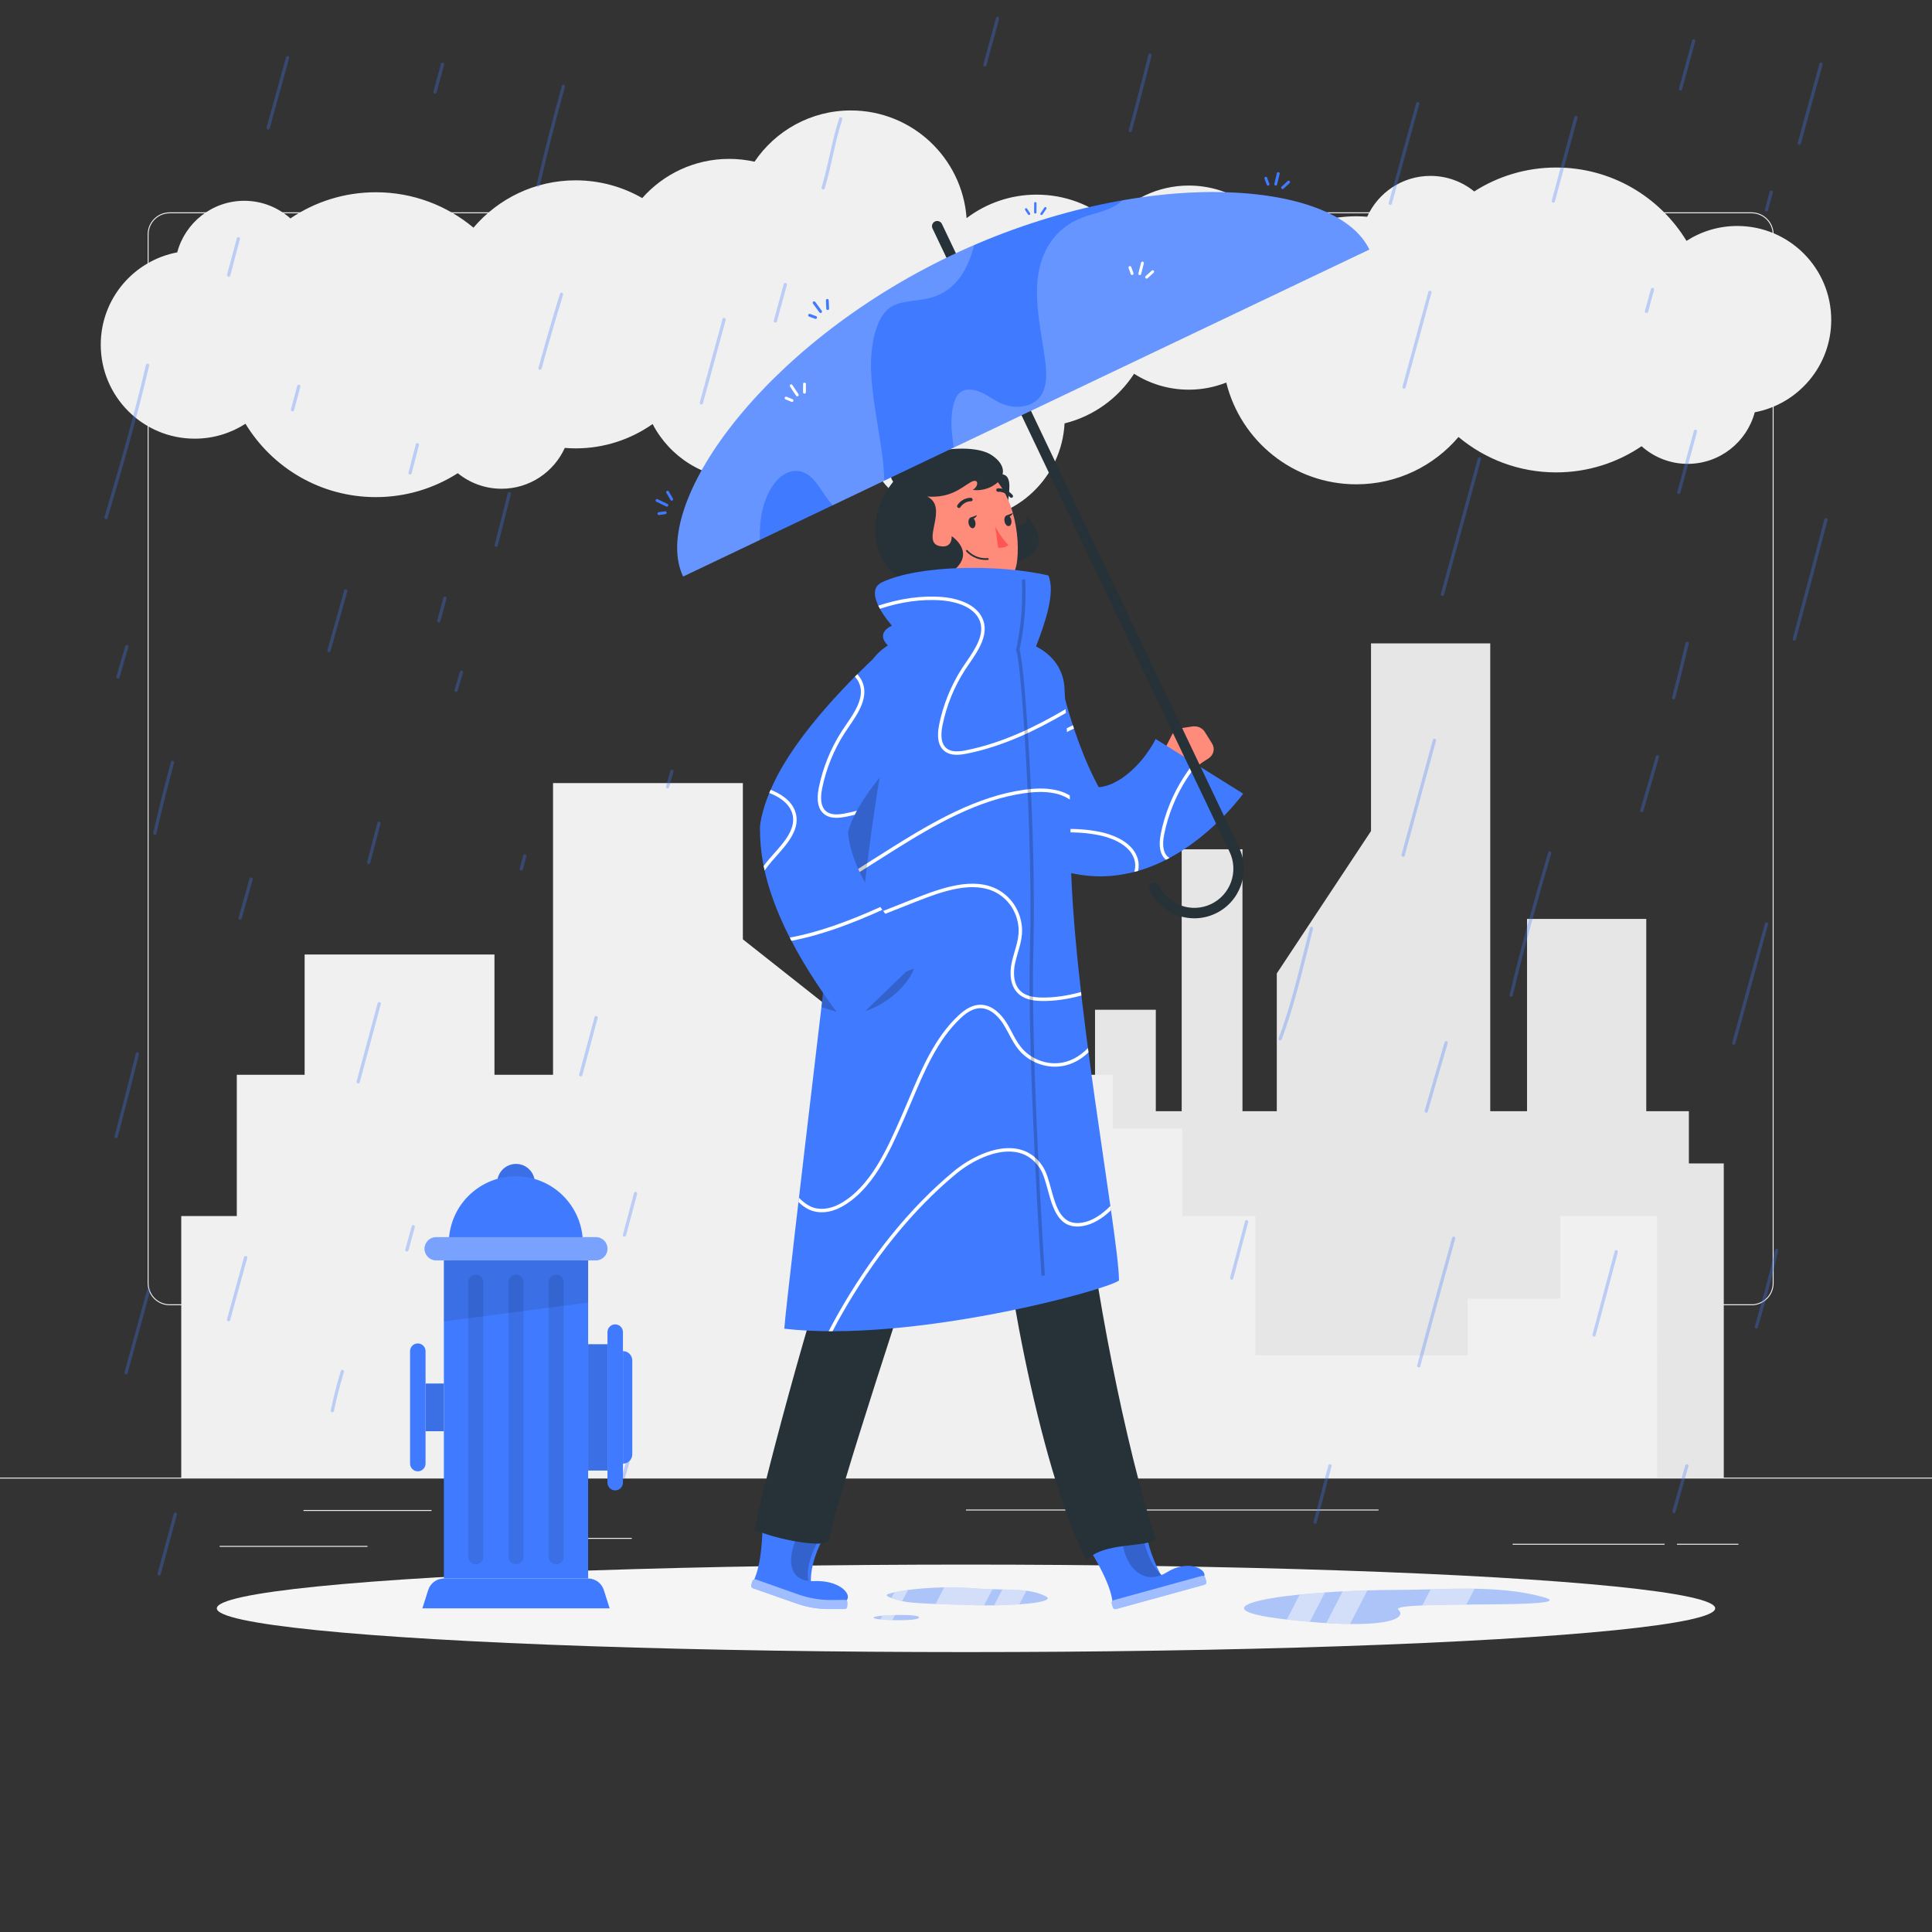 <?xml version="1.0" encoding="utf-8"?>
<!-- Generator: Adobe Illustrator 27.5.0, SVG Export Plug-In . SVG Version: 6.00 Build 0)  -->
<svg version="1.1" xmlns="http://www.w3.org/2000/svg" xmlns:xlink="http://www.w3.org/1999/xlink" x="0px" y="0px"
	viewBox="0 0 500 500" style="enable-background:new 0 0 500 500;" xml:space="preserve">
<rect x="0" y="0" width="500" height="500" fill="#333333" stroke="none"/>
<g id="Background_Complete">
	<g>
		<rect y="382.398" style="fill:#EBEBEB;" width="500" height="0.25"/>
		<rect x="78.545" y="390.788" style="fill:#EBEBEB;" width="33.122" height="0.25"/>
		<rect x="133.333" y="398" style="fill:#EBEBEB;" width="30.167" height="0.25"/>
		<rect x="56.854" y="400.074" style="fill:#EBEBEB;" width="38.251" height="0.25"/>
		<rect x="434" y="399.528" style="fill:#EBEBEB;" width="15.901" height="0.25"/>
		<rect x="391.471" y="399.528" style="fill:#EBEBEB;" width="39.321" height="0.25"/>
		<rect x="250" y="390.663" style="fill:#EBEBEB;" width="30.333" height="0.25"/>
		<rect x="284.667" y="390.663" style="fill:#EBEBEB;" width="72.095" height="0.25"/>
		<path style="fill:#EBEBEB;" d="M237.014,337.8H43.915c-3.147,0-5.708-2.561-5.708-5.708V60.66c0-3.147,2.561-5.708,5.708-5.708
			h193.099c3.146,0,5.707,2.561,5.707,5.708v271.432C242.721,335.239,240.16,337.8,237.014,337.8z M43.915,55.203
			c-3.01,0-5.458,2.448-5.458,5.458v271.432c0,3.01,2.448,5.458,5.458,5.458h193.099c3.009,0,5.457-2.448,5.457-5.458V60.66
			c0-3.009-2.448-5.458-5.457-5.458H43.915z"/>
		<path style="fill:#EBEBEB;" d="M453.31,337.8H260.212c-3.147,0-5.707-2.561-5.707-5.708V60.66c0-3.147,2.561-5.708,5.707-5.708
			H453.31c3.148,0,5.708,2.561,5.708,5.708v271.432C459.019,335.239,456.458,337.8,453.31,337.8z M260.212,55.203
			c-3.009,0-5.457,2.448-5.457,5.458v271.432c0,3.01,2.448,5.458,5.457,5.458H453.31c3.01,0,5.458-2.448,5.458-5.458V60.66
			c0-3.009-2.448-5.458-5.458-5.458H260.212z"/>
	</g>
	<path style="fill:#FFFFFF;" d="M239.245,216.871c2.007-3.329,7.245-6.02,11.74-6.02c1.083,0,2.023,0.158,2.801,0.441
		c3.049-2.439,7.418-4.119,11.322-4.119c4.722,0,7.214,2.458,6.252,5.743c4.315,0.212,6.209,2.951,4.228,6.3
		c-2.063,3.487-7.545,6.315-12.244,6.315h-27.075c-3.331,0-4.846-2.004-3.384-4.476
		C234.017,219.143,236.595,217.513,239.245,216.871z"/>
	<g>
		<g>
			<g>
				
					<rect x="354.817" y="166.507" transform="matrix(-1 -1.224647e-16 1.224647e-16 -1 740.492 548.905)" style="fill:#E6E6E6;" width="30.858" height="215.891"/>
				<polygon style="fill:#E6E6E6;" points="330.432,382.398 358.279,382.398 358.279,209.846 330.432,251.923 				"/>
				
					<rect x="395.196" y="237.818" transform="matrix(-1 -1.224647e-16 1.224647e-16 -1 821.249 620.216)" style="fill:#E6E6E6;" width="30.858" height="144.581"/>
				
					<rect x="305.821" y="219.794" transform="matrix(-1 -1.224647e-16 1.224647e-16 -1 627.371 602.192)" style="fill:#E6E6E6;" width="15.73" height="162.604"/>
				
					<rect x="283.392" y="261.327" transform="matrix(-1 -1.224647e-16 1.224647e-16 -1 582.514 643.725)" style="fill:#E6E6E6;" width="15.73" height="121.072"/>
				
					<rect x="271.501" y="301.096" transform="matrix(-1 -1.224647e-16 1.224647e-16 -1 558.731 683.494)" style="fill:#E6E6E6;" width="15.73" height="81.302"/>
				
					<rect x="206.214" y="301.096" transform="matrix(-1 -1.224647e-16 1.224647e-16 -1 428.158 683.494)" style="fill:#E6E6E6;" width="15.73" height="81.302"/>
				
					<rect x="221.267" y="326.76" transform="matrix(-1 -1.224647e-16 1.224647e-16 -1 458.263 709.158)" style="fill:#E6E6E6;" width="15.73" height="55.638"/>
				
					<rect x="430.381" y="301.096" transform="matrix(-1 -1.224647e-16 1.224647e-16 -1 876.492 683.494)" style="fill:#E6E6E6;" width="15.73" height="81.302"/>
				
					<rect x="294.682" y="287.578" transform="matrix(-1 -1.224647e-16 1.224647e-16 -1 731.761 669.976)" style="fill:#E6E6E6;" width="142.398" height="94.82"/>
				
					<rect x="206.214" y="344.392" transform="matrix(-1 -1.224647e-16 1.224647e-16 -1 554.826 726.79)" style="fill:#E6E6E6;" width="142.398" height="38.006"/>
			</g>
			<g>
				<rect x="143.125" y="202.663" style="fill:#F0F0F0;" width="49.128" height="179.735"/>
				<polygon style="fill:#F0F0F0;" points="231.076,382.398 186.741,382.398 186.741,238.744 231.076,273.775 				"/>
				<rect x="78.839" y="247.026" style="fill:#F0F0F0;" width="49.128" height="135.372"/>
				<rect x="245.215" y="247.026" style="fill:#F0F0F0;" width="25.044" height="135.372"/>
				<rect x="280.923" y="292.066" style="fill:#F0F0F0;" width="25.044" height="90.332"/>
				<rect x="299.855" y="314.712" style="fill:#F0F0F0;" width="25.044" height="67.686"/>
				<rect x="403.796" y="314.712" style="fill:#F0F0F0;" width="25.044" height="67.686"/>
				<rect x="379.832" y="336.078" style="fill:#F0F0F0;" width="25.044" height="46.32"/>
				<rect x="46.906" y="314.712" style="fill:#F0F0F0;" width="25.044" height="67.686"/>
				<rect x="61.285" y="278.153" style="fill:#F0F0F0;" width="226.708" height="104.245"/>
				<rect x="202.132" y="350.757" style="fill:#F0F0F0;" width="226.708" height="31.641"/>
			</g>
		</g>
		<path style="fill:#F0F0F0;" d="M473.923,82.803c0-13.433-10.889-24.322-24.322-24.322c-4.84,0-9.346,1.42-13.135,3.857
			c-6.92-11.382-19.438-18.984-33.732-18.984c-7.809,0-15.082,2.278-21.208,6.193c-3.093-2.514-7.034-4.026-11.331-4.026
			c-7.286,0-13.545,4.341-16.37,10.572c-0.926-0.074-1.859-0.123-2.803-0.123c-7.416,0-14.282,2.335-19.92,6.299
			c-4.401-8.463-13.243-14.248-23.442-14.248c-8.07,0-15.29,3.623-20.135,9.327c-5.213-4.355-11.922-6.978-19.246-6.978
			c-6.81,0-13.088,2.269-18.127,6.088c-1.111-15.579-14.093-27.876-29.956-27.876c-10.377,0-19.526,5.262-24.923,13.263
			c-2.114-0.472-4.309-0.728-6.564-0.728c-8.957,0-16.993,3.925-22.497,10.143c-5.079-2.915-10.96-4.59-17.235-4.59
			c-10.597,0-20.078,4.758-26.439,12.248c-6.845-5.718-15.655-9.163-25.272-9.163c-8.19,0-15.797,2.497-22.103,6.77
			c-3.177-2.829-7.351-4.562-11.939-4.562c-8.325,0-15.309,5.666-17.356,13.347c-11.267,2.123-19.792,12.01-19.792,23.894
			c0,13.433,10.889,24.322,24.322,24.322c4.84,0,9.346-1.42,13.135-3.857c6.92,11.382,19.438,18.984,33.732,18.984
			c7.809,0,15.082-2.278,21.208-6.193c3.093,2.514,7.034,4.026,11.331,4.026c7.286,0,13.545-4.341,16.37-10.572
			c0.926,0.074,1.859,0.123,2.803,0.123c7.416,0,14.282-2.335,19.92-6.299c4.401,8.463,13.243,14.247,23.442,14.247
			c8.07,0,15.29-3.623,20.135-9.327c3.844,3.211,8.502,5.475,13.621,6.445c4.525,8.052,13.143,13.496,23.037,13.496
			c14.122,0,25.654-11.083,26.376-25.025c7.51-1.855,13.902-6.535,17.993-12.847c4.093,2.605,8.948,4.121,14.159,4.121
			c3.425,0,6.694-0.659,9.697-1.845c3.738,15.121,17.389,26.335,33.665,26.335c10.597,0,20.078-4.758,26.439-12.248
			c6.845,5.718,15.655,9.163,25.272,9.163c8.191,0,15.797-2.497,22.103-6.77c3.177,2.829,7.351,4.562,11.939,4.562
			c8.325,0,15.309-5.666,17.355-13.346C465.398,104.573,473.923,94.686,473.923,82.803z"/>
	</g>
</g>
<g id="Background_Simple" style="display:none;">
	<g style="display:inline;">
		<path style="fill:#407BFF;" d="M218.645,127.963c-30.942,14.249-61.036,18.108-88.647,42.233
			c-21.644,18.912-41.948,41.96-44.93,77.848c-2.841,34.194,5.685,67.418,31.826,84.605c25.833,16.985,62.775,17.018,88.176,4.962
			c13.537-6.425,23.908-18.458,35.651-28.481c12.951-11.054,27.072-15.896,42.803-18.409c27.628-4.413,54.892-5.879,74.467-32.734
			c19.175-26.306,20.154-62.704,21.472-97.887c1.206-32.171,10.841-77.683-13.704-102.657
			c-23.215-23.622-64.768-21.143-86.972-2.931C254.056,74.797,248.315,114.3,218.645,127.963z"/>
		<path style="opacity:0.9;fill:#FFFFFF;" d="M218.645,127.963c-30.942,14.249-61.036,18.108-88.647,42.233
			c-21.644,18.912-41.948,41.96-44.93,77.848c-2.841,34.194,5.685,67.418,31.826,84.605c25.833,16.985,62.775,17.018,88.176,4.962
			c13.537-6.425,23.908-18.458,35.651-28.481c12.951-11.054,27.072-15.896,42.803-18.409c27.628-4.413,54.892-5.879,74.467-32.734
			c19.175-26.306,20.154-62.704,21.472-97.887c1.206-32.171,10.841-77.683-13.704-102.657
			c-23.215-23.622-64.768-21.143-86.972-2.931C254.056,74.797,248.315,114.3,218.645,127.963z"/>
	</g>
</g>
<g id="Shadow_1_">
	<ellipse id="_x3C_Path_x3E__215_" style="fill:#F5F5F5;" cx="250" cy="416.238" rx="193.889" ry="11.323"/>
</g>
<g id="Rain">
	<g style="opacity:0.3;">
		<path style="fill:#407BFF;" d="M30.066,294.535c-0.036,0-0.073-0.004-0.109-0.014c-0.226-0.06-0.36-0.292-0.301-0.518
			c1.997-7.533,3.796-14.531,5.5-21.392c0.056-0.226,0.286-0.367,0.513-0.309c0.227,0.056,0.365,0.286,0.309,0.513
			c-1.705,6.866-3.505,13.868-5.503,21.405C30.424,294.409,30.253,294.535,30.066,294.535z"/>
		<path style="fill:#407BFF;" d="M40.065,216.053c-0.031,0-0.063-0.003-0.094-0.011c-0.228-0.052-0.371-0.278-0.319-0.506
			c1.301-5.735,2.8-11.737,4.583-18.348c0.06-0.226,0.292-0.358,0.519-0.298c0.226,0.061,0.359,0.293,0.298,0.519
			c-1.78,6.6-3.276,12.59-4.575,18.314C40.433,215.92,40.258,216.053,40.065,216.053z"/>
		<path style="fill:#407BFF;" d="M30.526,175.614c-0.039,0-0.078-0.005-0.117-0.017c-0.225-0.065-0.354-0.299-0.29-0.524
			c0.755-2.618,1.52-5.232,2.291-7.845c0.066-0.224,0.3-0.352,0.525-0.286c0.224,0.066,0.353,0.301,0.286,0.525
			c-0.77,2.611-1.534,5.225-2.289,7.84C30.879,175.493,30.71,175.614,30.526,175.614z"/>
		<path style="fill:#407BFF;" d="M27.44,134.357c-0.039,0-0.08-0.006-0.12-0.018c-0.224-0.066-0.352-0.302-0.286-0.526
			c3.705-12.505,7.588-25.847,10.745-39.384c0.053-0.228,0.282-0.371,0.508-0.316c0.227,0.053,0.369,0.281,0.316,0.508
			c-3.163,13.559-7.048,26.915-10.758,39.432C27.792,134.238,27.623,134.357,27.44,134.357z"/>
		<path style="fill:#407BFF;" d="M75.702,106.47c-0.037,0-0.073-0.005-0.11-0.015c-0.226-0.061-0.359-0.292-0.299-0.519l1.623-6.053
			c0.061-0.226,0.295-0.36,0.518-0.299c0.226,0.061,0.36,0.292,0.299,0.518l-1.623,6.054
			C76.059,106.346,75.888,106.47,75.702,106.47z"/>
		<path style="fill:#407BFF;" d="M59.183,71.622c-0.036,0-0.073-0.005-0.109-0.015c-0.226-0.06-0.36-0.292-0.3-0.518l2.508-9.421
			c0.061-0.226,0.292-0.356,0.518-0.3c0.226,0.06,0.36,0.292,0.3,0.518l-2.509,9.42C59.541,71.497,59.37,71.622,59.183,71.622z"/>
		<path style="fill:#407BFF;" d="M69.393,33.54c-0.038,0-0.076-0.005-0.114-0.016c-0.225-0.063-0.356-0.297-0.293-0.522
			c1.694-6.052,3.37-12.11,5.031-18.171c0.062-0.225,0.291-0.358,0.52-0.296c0.226,0.062,0.358,0.295,0.296,0.52
			c-1.663,6.063-3.338,12.122-5.032,18.176C69.748,33.417,69.578,33.54,69.393,33.54z"/>
		<path style="fill:#407BFF;" d="M41.19,407.752c-0.037,0-0.074-0.005-0.111-0.015c-0.226-0.061-0.359-0.293-0.298-0.519
			c1.391-5.157,2.788-10.313,4.189-15.468c0.061-0.226,0.294-0.359,0.519-0.297c0.226,0.061,0.359,0.293,0.297,0.519
			c-1.4,5.155-2.797,10.31-4.188,15.467C41.548,407.628,41.377,407.752,41.19,407.752z"/>
		<path style="fill:#407BFF;" d="M32.625,355.68c-0.037,0-0.075-0.005-0.112-0.015c-0.225-0.062-0.358-0.294-0.296-0.52
			c1.957-7.159,3.919-14.316,5.883-21.473c0.062-0.225,0.295-0.358,0.52-0.296c0.226,0.062,0.358,0.295,0.296,0.52
			c-1.964,7.157-3.927,14.314-5.883,21.473C32.982,355.557,32.812,355.68,32.625,355.68z"/>
		<path style="fill:#407BFF;" d="M59.156,341.955c-0.038,0-0.075-0.005-0.113-0.015c-0.225-0.062-0.358-0.295-0.296-0.521
			l4.414-16.068c0.063-0.226,0.298-0.358,0.52-0.296c0.226,0.062,0.358,0.295,0.296,0.52l-4.414,16.069
			C59.512,341.832,59.342,341.955,59.156,341.955z"/>
		<path style="fill:#407BFF;" d="M105.303,323.899c-0.037,0-0.075-0.005-0.112-0.015c-0.225-0.061-0.358-0.294-0.296-0.52
			l1.643-6.012c0.061-0.226,0.297-0.359,0.52-0.297c0.226,0.061,0.358,0.294,0.297,0.52l-1.643,6.013
			C105.66,323.776,105.489,323.899,105.303,323.899z"/>
		<path style="fill:#407BFF;" d="M92.705,280.389c-0.037,0-0.074-0.005-0.111-0.015c-0.225-0.061-0.359-0.293-0.298-0.519
			c1.821-6.733,3.633-13.469,5.434-20.208c0.06-0.226,0.296-0.361,0.518-0.299c0.226,0.06,0.36,0.292,0.299,0.518
			c-1.8,6.74-3.612,13.476-5.434,20.21C93.062,280.265,92.891,280.389,92.705,280.389z"/>
		<path style="fill:#407BFF;" d="M95.421,223.615c-0.036,0-0.072-0.004-0.108-0.014c-0.226-0.059-0.361-0.291-0.302-0.517
			c0.887-3.373,1.769-6.747,2.647-10.122c0.059-0.226,0.292-0.363,0.516-0.303c0.227,0.059,0.362,0.29,0.303,0.516
			c-0.878,3.376-1.762,6.751-2.648,10.124C95.78,223.489,95.609,223.615,95.421,223.615z"/>
		<path style="fill:#407BFF;" d="M62.152,238.001c-0.038,0-0.077-0.005-0.115-0.016c-0.225-0.063-0.356-0.297-0.293-0.522
			l2.836-10.073c0.063-0.225,0.293-0.355,0.522-0.292c0.225,0.063,0.356,0.297,0.292,0.522l-2.836,10.073
			C62.506,237.879,62.337,238.001,62.152,238.001z"/>
		<path style="fill:#407BFF;" d="M118.034,179.056c-0.04,0-0.082-0.006-0.123-0.019c-0.224-0.068-0.35-0.305-0.281-0.528
			c0.473-1.552,0.94-3.105,1.4-4.662c0.066-0.224,0.301-0.351,0.526-0.286c0.224,0.066,0.352,0.302,0.286,0.526
			c-0.461,1.558-0.928,3.114-1.402,4.669C118.383,178.938,118.215,179.056,118.034,179.056z"/>
		<path style="fill:#407BFF;" d="M113.559,161.083c-0.038,0-0.075-0.005-0.113-0.015c-0.226-0.063-0.358-0.295-0.296-0.52
			c0.538-1.952,1.068-3.906,1.594-5.862c0.061-0.226,0.296-0.36,0.519-0.299c0.226,0.061,0.359,0.293,0.299,0.519
			c-0.526,1.958-1.057,3.913-1.595,5.867C113.915,160.96,113.745,161.083,113.559,161.083z"/>
		<path style="fill:#407BFF;" d="M128.426,141.502c-0.035,0-0.071-0.004-0.106-0.014c-0.227-0.058-0.363-0.289-0.304-0.515
			c1.142-4.437,2.27-8.878,3.396-13.319c0.057-0.227,0.292-0.362,0.514-0.306c0.227,0.058,0.364,0.288,0.306,0.514
			c-1.126,4.442-2.254,8.884-3.397,13.322C128.787,141.376,128.615,141.502,128.426,141.502z"/>
		<path style="fill:#407BFF;" d="M106.125,122.823c-0.035,0-0.07-0.004-0.106-0.014c-0.226-0.058-0.363-0.289-0.304-0.515
			c0.627-2.441,1.258-4.882,1.895-7.321c0.06-0.227,0.292-0.361,0.517-0.303c0.226,0.059,0.362,0.29,0.303,0.517
			c-0.637,2.438-1.268,4.878-1.895,7.318C106.485,122.696,106.313,122.823,106.125,122.823z"/>
		<path style="fill:#407BFF;" d="M139.761,95.703c-0.037,0-0.075-0.005-0.113-0.015c-0.225-0.063-0.357-0.295-0.295-0.521
			c1.913-6.934,3.736-13.198,5.572-19.151c0.069-0.224,0.304-0.349,0.529-0.28c0.224,0.069,0.349,0.306,0.28,0.529
			c-1.834,5.945-3.654,12.202-5.564,19.127C140.118,95.58,139.947,95.703,139.761,95.703z"/>
		<path style="fill:#407BFF;" d="M139.271,48.408c-0.032,0-0.064-0.003-0.097-0.011c-0.228-0.053-0.369-0.281-0.316-0.508
			c2.018-8.66,4.223-17.302,6.553-25.687c0.063-0.225,0.293-0.358,0.521-0.295c0.225,0.063,0.357,0.296,0.294,0.521
			c-2.327,8.374-4.529,17.004-6.544,25.653C139.638,48.276,139.464,48.408,139.271,48.408z"/>
		<path style="fill:#407BFF;" d="M86.018,365.481c-0.028,0-0.057-0.003-0.085-0.009c-0.229-0.046-0.377-0.27-0.33-0.499
			c0.633-3.107,1.479-6.43,2.589-10.158c0.066-0.225,0.302-0.352,0.526-0.285c0.224,0.067,0.352,0.302,0.285,0.526
			c-1.102,3.704-1.943,7.003-2.571,10.086C86.392,365.343,86.215,365.481,86.018,365.481z"/>
		<path style="fill:#407BFF;" d="M119.24,393.801c-0.042,0-0.086-0.006-0.128-0.02c-0.223-0.071-0.346-0.309-0.275-0.532
			c0.805-2.526,1.474-4.765,2.047-6.846c0.062-0.226,0.294-0.358,0.521-0.296c0.226,0.062,0.358,0.295,0.296,0.521
			c-0.576,2.092-1.249,4.342-2.057,6.878C119.586,393.686,119.419,393.801,119.24,393.801z"/>
		<path style="fill:#407BFF;" d="M129.244,357.363c-0.037,0-0.073-0.005-0.11-0.015c-0.226-0.061-0.36-0.292-0.299-0.518
			c2.045-7.632,4.086-15.266,6.126-22.899c0.06-0.226,0.296-0.361,0.518-0.299c0.226,0.06,0.36,0.292,0.299,0.518
			c-2.04,7.634-4.081,15.267-6.126,22.899C129.602,357.238,129.431,357.363,129.244,357.363z"/>
		<path style="fill:#407BFF;" d="M161.613,320.061c-0.037,0-0.073-0.005-0.11-0.015c-0.226-0.06-0.36-0.292-0.299-0.518
			l2.877-10.777c0.06-0.226,0.292-0.361,0.518-0.299c0.226,0.06,0.36,0.292,0.299,0.518l-2.877,10.777
			C161.971,319.936,161.8,320.061,161.613,320.061z"/>
		<path style="fill:#407BFF;" d="M150.303,278.576c-0.037,0-0.073-0.005-0.11-0.015c-0.226-0.06-0.36-0.292-0.299-0.518
			c1.321-4.936,2.645-9.872,3.969-14.807c0.061-0.227,0.293-0.358,0.519-0.299c0.226,0.06,0.359,0.293,0.299,0.519
			c-1.325,4.935-2.648,9.87-3.969,14.806C150.661,278.451,150.489,278.576,150.303,278.576z"/>
		<path style="fill:#407BFF;" d="M134.916,225.297c-0.037,0-0.074-0.005-0.111-0.015c-0.226-0.061-0.359-0.293-0.298-0.519
			l0.909-3.363c0.062-0.226,0.291-0.357,0.519-0.298c0.226,0.061,0.359,0.293,0.298,0.519l-0.909,3.363
			C135.273,225.172,135.102,225.297,134.916,225.297z"/>
		<path style="fill:#407BFF;" d="M172.779,204.037c-0.038,0-0.075-0.005-0.113-0.015c-0.226-0.062-0.358-0.295-0.296-0.52
			l1.113-4.038c0.062-0.226,0.295-0.357,0.521-0.296c0.226,0.063,0.358,0.295,0.296,0.521l-1.113,4.038
			C173.135,203.914,172.965,204.037,172.779,204.037z"/>
		<path style="fill:#407BFF;" d="M85.135,168.81c-0.038,0-0.076-0.005-0.114-0.016c-0.225-0.063-0.356-0.297-0.294-0.522
			c1.442-5.153,2.891-10.306,4.345-15.456c0.063-0.225,0.296-0.355,0.522-0.292c0.225,0.064,0.355,0.297,0.292,0.523
			c-1.455,5.149-2.903,10.301-4.344,15.454C85.491,168.688,85.32,168.81,85.135,168.81z"/>
		<path style="fill:#407BFF;" d="M181.518,104.664c-0.037,0-0.075-0.005-0.112-0.015c-0.226-0.062-0.358-0.294-0.297-0.52
			l5.882-21.552c0.062-0.226,0.295-0.358,0.52-0.297c0.226,0.062,0.358,0.294,0.297,0.52l-5.882,21.552
			C181.874,104.54,181.704,104.664,181.518,104.664z"/>
		<path style="fill:#407BFF;" d="M200.665,83.489c-0.037,0-0.075-0.005-0.112-0.015c-0.226-0.062-0.358-0.294-0.297-0.52
			l2.573-9.429c0.061-0.226,0.293-0.359,0.52-0.297c0.226,0.062,0.358,0.294,0.297,0.52l-2.573,9.429
			C201.022,83.365,200.852,83.489,200.665,83.489z"/>
		<path style="fill:#407BFF;" d="M213.036,49.037c-0.041,0-0.083-0.006-0.124-0.019c-0.224-0.068-0.35-0.305-0.281-0.528
			c0.835-2.734,1.464-5.554,2.072-8.281c0.703-3.149,1.429-6.405,2.479-9.578c0.074-0.221,0.312-0.341,0.535-0.268
			c0.222,0.074,0.342,0.313,0.268,0.535c-1.038,3.132-1.759,6.367-2.457,9.495c-0.611,2.743-1.244,5.58-2.088,8.344
			C213.385,48.92,213.217,49.037,213.036,49.037z"/>
		<path style="fill:#407BFF;" d="M161.339,382.744c-0.039,0-0.079-0.005-0.118-0.017c-0.225-0.065-0.354-0.299-0.289-0.524
			c0.572-1.977,1.143-3.954,1.712-5.932c0.064-0.224,0.295-0.353,0.524-0.29c0.225,0.064,0.354,0.299,0.29,0.524
			c-0.569,1.978-1.14,3.956-1.712,5.933C161.692,382.623,161.523,382.744,161.339,382.744z"/>
		<path style="fill:#407BFF;" d="M254.885,17.219c-0.037,0-0.075-0.005-0.112-0.015c-0.226-0.062-0.358-0.294-0.297-0.52
			l3.285-12.034c0.062-0.226,0.296-0.358,0.52-0.297c0.226,0.062,0.358,0.294,0.297,0.52l-3.285,12.034
			C255.241,17.095,255.071,17.219,254.885,17.219z"/>
		<path style="fill:#407BFF;" d="M292.523,34.19c-0.037,0-0.075-0.005-0.113-0.016c-0.225-0.062-0.357-0.295-0.295-0.521
			c1.196-4.335,2.339-8.764,3.443-13.047c0.552-2.142,1.105-4.283,1.666-6.422c0.06-0.226,0.289-0.364,0.517-0.302
			c0.226,0.059,0.361,0.291,0.302,0.517c-0.561,2.138-1.113,4.278-1.665,6.419c-1.105,4.287-2.249,8.719-3.448,13.061
			C292.879,34.067,292.709,34.19,292.523,34.19z"/>
		<path style="fill:#407BFF;" d="M331.309,269.26c-0.05,0-0.1-0.009-0.149-0.027c-0.219-0.082-0.33-0.326-0.247-0.545
			c2.707-7.191,4.607-14.764,6.446-22.087c0.54-2.15,1.08-4.3,1.64-6.445c0.06-0.227,0.292-0.359,0.517-0.303
			c0.226,0.059,0.362,0.291,0.303,0.517c-0.56,2.142-1.099,4.29-1.638,6.438c-1.844,7.346-3.751,14.942-6.475,22.178
			C331.641,269.155,331.479,269.26,331.309,269.26z"/>
		<path style="fill:#407BFF;" d="M363.119,221.739c-0.037,0-0.075-0.005-0.112-0.015c-0.226-0.062-0.358-0.294-0.297-0.52
			l8.107-29.702c0.061-0.226,0.294-0.359,0.52-0.297c0.226,0.062,0.358,0.294,0.297,0.52l-8.107,29.702
			C363.475,221.615,363.305,221.739,363.119,221.739z"/>
		<path style="fill:#407BFF;" d="M363.36,100.609c-0.037,0-0.075-0.005-0.112-0.015c-0.226-0.061-0.358-0.294-0.297-0.519
			l6.695-24.527c0.061-0.227,0.296-0.36,0.519-0.297c0.226,0.061,0.358,0.294,0.297,0.519l-6.695,24.527
			C363.717,100.485,363.546,100.609,363.36,100.609z"/>
		<path style="fill:#407BFF;" d="M359.82,53.022c-0.037,0-0.074-0.005-0.111-0.015c-0.226-0.061-0.359-0.293-0.298-0.519
			c2.343-8.678,4.788-17.488,7.092-25.769c0.063-0.225,0.296-0.358,0.521-0.294c0.225,0.063,0.357,0.296,0.294,0.521
			c-2.303,8.279-4.748,17.088-7.09,25.763C360.177,52.897,360.007,53.022,359.82,53.022z"/>
		<path style="fill:#407BFF;" d="M433.219,391.606c-0.038,0-0.077-0.005-0.116-0.016c-0.225-0.064-0.355-0.298-0.292-0.523
			c1.12-3.94,2.23-7.882,3.332-11.827c0.063-0.225,0.295-0.356,0.522-0.294c0.225,0.063,0.357,0.296,0.294,0.522
			c-1.102,3.946-2.212,7.89-3.332,11.831C433.573,391.485,433.403,391.606,433.219,391.606z"/>
		<path style="fill:#407BFF;" d="M412.543,345.913c-0.037,0-0.074-0.005-0.11-0.015c-0.226-0.061-0.359-0.293-0.299-0.518
			c1.931-7.173,3.843-14.352,5.745-21.532c0.06-0.226,0.294-0.361,0.518-0.301c0.226,0.06,0.36,0.292,0.301,0.518
			c-1.902,7.182-3.815,14.361-5.746,21.535C412.9,345.789,412.729,345.913,412.543,345.913z"/>
		<path style="fill:#407BFF;" d="M340.356,394.362c-0.036,0-0.072-0.004-0.108-0.014c-0.226-0.059-0.361-0.291-0.302-0.517
			l3.831-14.584c0.059-0.226,0.291-0.364,0.517-0.302c0.226,0.059,0.361,0.291,0.302,0.517l-3.831,14.585
			C340.715,394.236,340.544,394.362,340.356,394.362z"/>
		<path style="fill:#407BFF;" d="M318.764,331.185c-0.036,0-0.072-0.004-0.108-0.014c-0.226-0.06-0.361-0.291-0.301-0.517
			c1.282-4.859,2.568-9.716,3.86-14.573c0.061-0.226,0.291-0.356,0.518-0.3c0.226,0.06,0.36,0.292,0.3,0.518
			c-1.292,4.855-2.578,9.713-3.86,14.571C319.122,331.06,318.951,331.185,318.764,331.185z"/>
		<path style="fill:#407BFF;" d="M367.172,353.887c-0.037,0-0.074-0.005-0.11-0.015c-0.226-0.061-0.359-0.293-0.299-0.519
			c3.229-12.015,6.185-22.809,9.034-32.998c0.063-0.225,0.298-0.357,0.521-0.294c0.225,0.063,0.357,0.296,0.294,0.521
			c-2.849,10.188-5.803,20.979-9.032,32.99C367.53,353.763,367.359,353.887,367.172,353.887z"/>
		<path style="fill:#407BFF;" d="M369.109,287.965c-0.039,0-0.078-0.005-0.117-0.017c-0.225-0.064-0.354-0.299-0.29-0.523
			c1.729-6.026,3.465-11.976,5.158-17.684c0.066-0.224,0.302-0.351,0.526-0.286c0.224,0.066,0.352,0.302,0.286,0.526
			c-1.692,5.707-3.427,11.654-5.156,17.677C369.463,287.844,369.293,287.965,369.109,287.965z"/>
		<path style="fill:#407BFF;" d="M391.097,257.96c-0.032,0-0.065-0.004-0.098-0.012c-0.227-0.054-0.368-0.282-0.314-0.509
			c2.975-12.553,6.548-25.108,9.967-36.804c0.066-0.224,0.301-0.354,0.525-0.288c0.225,0.066,0.353,0.301,0.288,0.525
			c-3.416,11.686-6.986,24.227-9.957,36.762C391.462,257.829,391.289,257.96,391.097,257.96z"/>
		<path style="fill:#407BFF;" d="M424.899,210.184c-0.039,0-0.08-0.005-0.119-0.017c-0.225-0.066-0.353-0.301-0.287-0.525
			c1.361-4.63,2.714-9.263,4.037-13.904c0.064-0.225,0.296-0.353,0.523-0.291c0.225,0.064,0.355,0.298,0.291,0.523
			c-1.324,4.643-2.678,9.277-4.039,13.91C425.251,210.064,425.082,210.184,424.899,210.184z"/>
		<path style="fill:#407BFF;" d="M433.144,180.985c-0.036,0-0.072-0.004-0.108-0.014c-0.226-0.059-0.361-0.29-0.302-0.517
			c1.304-4.965,2.443-9.558,3.481-14.042c0.052-0.228,0.283-0.374,0.507-0.317c0.228,0.053,0.37,0.28,0.317,0.507
			c-1.04,4.493-2.18,9.094-3.487,14.067C433.502,180.859,433.331,180.985,433.144,180.985z"/>
		<path style="fill:#407BFF;" d="M373.295,154.246c-0.037,0-0.074-0.005-0.111-0.015c-0.226-0.062-0.358-0.294-0.297-0.52
			l9.575-35.082c0.061-0.226,0.292-0.361,0.52-0.297c0.226,0.062,0.358,0.294,0.297,0.52l-9.575,35.082
			C373.652,154.122,373.482,154.246,373.295,154.246z"/>
		<path style="fill:#407BFF;" d="M434.471,127.845c-0.037,0-0.075-0.005-0.112-0.015c-0.226-0.062-0.358-0.294-0.297-0.52
			l4.313-15.803c0.061-0.226,0.296-0.358,0.52-0.297c0.226,0.062,0.358,0.294,0.297,0.52l-4.313,15.803
			C434.827,127.722,434.657,127.845,434.471,127.845z"/>
		<path style="fill:#407BFF;" d="M426.116,81.013c-0.037,0-0.075-0.005-0.112-0.015c-0.226-0.062-0.358-0.294-0.297-0.52
			l1.549-5.676c0.062-0.226,0.295-0.358,0.52-0.297c0.226,0.062,0.358,0.294,0.297,0.52l-1.549,5.676
			C426.473,80.889,426.302,81.013,426.116,81.013z"/>
		<path style="fill:#407BFF;" d="M402,52.45c-0.037,0-0.073-0.005-0.11-0.015c-0.226-0.061-0.36-0.292-0.299-0.518
			c1.931-7.214,3.888-14.42,5.857-21.624c0.061-0.225,0.29-0.361,0.52-0.296c0.225,0.061,0.358,0.294,0.296,0.52
			c-1.969,7.202-3.924,14.407-5.855,21.619C402.358,52.325,402.186,52.45,402,52.45z"/>
		<path style="fill:#407BFF;" d="M465.658,37.489c-0.037,0-0.075-0.005-0.112-0.015c-0.225-0.062-0.358-0.295-0.296-0.521
			l1.016-3.699c1.535-5.588,3.07-11.176,4.6-16.766c0.062-0.225,0.293-0.358,0.52-0.296c0.225,0.062,0.358,0.294,0.296,0.52
			c-1.529,5.59-3.064,11.178-4.6,16.767l-1.016,3.699C466.014,37.365,465.844,37.489,465.658,37.489z"/>
		<path style="fill:#407BFF;" d="M448.705,270.376c-0.038,0-0.075-0.005-0.113-0.015c-0.225-0.062-0.358-0.295-0.296-0.521
			c2.825-10.268,5.645-20.536,8.458-30.807c0.062-0.226,0.294-0.358,0.52-0.296c0.226,0.062,0.358,0.294,0.296,0.52
			c-2.813,10.271-5.633,20.54-8.458,30.808C449.061,270.253,448.891,270.376,448.705,270.376z"/>
		<path style="fill:#407BFF;" d="M464.372,165.813c-0.037,0-0.074-0.005-0.11-0.015c-0.226-0.061-0.359-0.293-0.299-0.518
			c3.186-11.858,5.788-21.672,8.187-30.882c0.059-0.227,0.289-0.363,0.517-0.303c0.226,0.059,0.361,0.29,0.303,0.517
			c-2.4,9.213-5.002,19.028-8.189,30.889C464.729,165.689,464.559,165.813,464.372,165.813z"/>
		<path style="fill:#407BFF;" d="M112.576,24.225c-0.037,0-0.075-0.005-0.112-0.015c-0.226-0.062-0.358-0.294-0.297-0.52
			l1.966-7.201c0.061-0.226,0.297-0.358,0.52-0.297c0.226,0.062,0.358,0.294,0.297,0.519l-1.966,7.201
			C112.933,24.101,112.762,24.225,112.576,24.225z"/>
		<path style="fill:#407BFF;" d="M434.934,23.423c-0.037,0-0.075-0.005-0.112-0.015c-0.226-0.061-0.358-0.294-0.297-0.519
			l3.387-12.409c0.061-0.226,0.295-0.359,0.52-0.297c0.226,0.061,0.358,0.294,0.297,0.519l-3.387,12.409
			C435.29,23.299,435.12,23.423,434.934,23.423z"/>
		<path style="fill:#407BFF;" d="M457.163,54.735c-0.036,0-0.072-0.004-0.108-0.014c-0.226-0.06-0.361-0.291-0.301-0.517
			c0.403-1.527,0.816-3.052,1.237-4.575c0.062-0.225,0.294-0.359,0.521-0.295c0.225,0.062,0.357,0.295,0.295,0.521
			c-0.42,1.52-0.832,3.041-1.234,4.565C457.522,54.609,457.351,54.735,457.163,54.735z"/>
		<path style="fill:#407BFF;" d="M454.541,343.836c-0.039,0-0.078-0.005-0.117-0.017c-0.225-0.065-0.354-0.299-0.289-0.524
			c1.807-6.275,3.693-13.018,5.237-19.809c0.051-0.228,0.278-0.371,0.506-0.319c0.228,0.052,0.371,0.278,0.319,0.506
			c-1.549,6.811-3.439,13.568-5.249,19.855C454.894,343.716,454.725,343.836,454.541,343.836z"/>
	</g>
</g>
<g id="Character_1_">
	<g>
		<path style="fill:#FF8B7B;" d="M308.594,188.008l-2.847,0.433c-1.071,0.163-1.996,0.833-2.485,1.799l-2.285,4.515
			c-0.914,1.805-0.896,3.941,0.046,5.731l0.584,1.108c4.771-0.395,9.635-4.337,9.635-4.337l1.511-0.97
			c1.345-0.864,1.753-2.541,0.935-3.853l-1.883-3.02C311.154,188.372,309.876,187.812,308.594,188.008z"/>
		<path style="fill:#407BFF;" d="M274.472,176.378l0.485,2.07l0.576,2.161c0.397,1.442,0.812,2.885,1.242,4.32
			c0.881,2.862,1.83,5.695,2.891,8.435c1.042,2.745,2.177,5.417,3.409,7.896c1.198,2.487,2.565,4.791,3.842,6.507l-6.036-4.331
			c1.683,0.405,3.181,0.439,4.719,0.1c1.538-0.306,3.161-1.079,4.848-2.189c1.669-1.167,3.362-2.692,4.903-4.515
			c0.771-0.907,1.491-1.895,2.164-2.899c0.335-0.502,0.655-1.01,0.952-1.509c0.142-0.249,0.275-0.502,0.395-0.738l0.161-0.335
			c0.022-0.066,0.129-0.269,0.014-0.123l22.676,14.161c-0.333,0.489-0.453,0.624-0.658,0.896l-0.535,0.668l-1.042,1.236
			c-0.683,0.8-1.374,1.569-2.08,2.317c-1.408,1.5-2.899,2.906-4.45,4.281c-3.107,2.734-6.564,5.27-10.523,7.381
			c-1.993,1.044-4.108,1.987-6.352,2.74c-2.236,0.765-4.639,1.291-7.076,1.621c-4.906,0.661-10.037,0.09-14.603-1.31l-0.331-0.101
			c-2.422-0.743-4.392-2.28-5.706-4.229c-2.343-3.481-3.995-6.769-5.512-9.997c-1.491-3.237-2.783-6.418-3.998-9.587
			c-1.198-3.175-2.324-6.325-3.394-9.486c-0.544-1.577-1.068-3.158-1.576-4.748l-1.536-4.903L274.472,176.378z"/>
		<g>
			<path style="fill:#FFFFFF;" d="M257.939,198.827c0.104,0.284,0.208,0.568,0.314,0.853l1.956-1.195
				c5.798-3.548,11.685-7.142,17.739-9.93c-0.095-0.283-0.183-0.569-0.276-0.853c-6.128,2.813-12.074,6.441-17.928,10.023
				L257.939,198.827z"/>
			<path style="fill:#FFFFFF;" d="M307.481,199.432c-0.39,0.568-0.766,1.115-1.102,1.635c-2.867,4.435-4.929,9.517-5.964,14.694
				c-0.641,3.207-0.19,5.473,1.337,6.737c0.004,0.003,0.008,0.005,0.012,0.008c0.22-0.113,0.444-0.221,0.66-0.336
				c0.08-0.043,0.153-0.091,0.233-0.134c-0.114-0.071-0.23-0.137-0.336-0.224c-1.256-1.039-1.603-3.015-1.031-5.876
				c1.013-5.069,3.032-10.043,5.838-14.386c0.332-0.513,0.703-1.053,1.088-1.614c0.461-0.67,0.942-1.372,1.406-2.098l-0.757-0.473
				C308.409,198.08,307.935,198.773,307.481,199.432z"/>
			<path style="fill:#FFFFFF;" d="M284.763,216.224c1.692,0.361,7.324,1.859,8.734,5.978c0.399,1.167,0.371,2.319,0.07,3.441
				c0.329-0.085,0.658-0.168,0.982-0.262c0.223-1.119,0.199-2.277-0.209-3.468c-1.561-4.561-7.583-6.174-9.391-6.561
				c-6.572-1.401-13.087-0.883-19.53,0.669c0.145,0.268,0.294,0.536,0.445,0.805C272.118,215.345,278.428,214.872,284.763,216.224z"
				/>
		</g>
		<path style="fill:#263238;" d="M264.333,144.918c9.159-3.161,1.337-11.612,1.337-11.612s0.941,3.365-3.499,2.524
			c-4.472-0.848,3.054-15.051-4.521-12.872C251.276,122.323,250.99,149.523,264.333,144.918z"/>
		<g>
			<path style="fill:#407BFF;" d="M296.928,396.922c-0.275,1.988,1.728,7.69,4.124,11.759l-12.406-9.611
				C288.646,399.071,289.947,396.025,296.928,396.922z"/>
		</g>
		<g>
			<path style="fill:#407BFF;" d="M213.025,398.289c-1.127,1.703-3.486,6.991-3.138,11.684c-8.576-0.785-6.468-6.349-5.246-13.102
				C204.641,396.87,207.157,394.62,213.025,398.289z"/>
		</g>
		<g>
			<path style="fill:#407BFF;" d="M210.156,411.144c-3.316-4.24,1.855-12.884,1.855-12.884s-2.797-1.717-7.304-1.801
				C200.665,401.027,201.532,410.554,210.156,411.144z"/>
			<path style="opacity:0.2;" d="M210.156,411.144c-3.316-4.24,1.855-12.884,1.855-12.884s-2.797-1.717-7.304-1.801
				C200.665,401.027,201.532,410.554,210.156,411.144z"/>
			<path style="fill:#407BFF;" d="M194.939,409.341c0,0,14.551,7.078,22.915,5.431c3.738-0.736,0.65-5.895-7.113-5.585
				s-6.807-7.439-3.767-12.85c-5.928-3.159-9.596-1.71-9.596-1.71C197.23,400.423,196.7,405.706,194.939,409.341z"/>
			<g>
				<g>
					<path style="fill:#407BFF;" d="M194.875,411.042l11.316,3.963c2.673,0.936,5.501,1.414,8.367,1.414h4.011
						c0.365,0,0.676-0.299,0.689-0.664l0.04-1.053c0.014-0.365-0.274-0.664-0.639-0.664l-3.311,0.04
						c-2.995,0.036-5.954-0.45-8.744-1.436l-11.053-3.907c-0.351-0.09-0.722,0.126-0.826,0.479l-0.299,1.021
						C194.323,410.588,194.525,410.952,194.875,411.042z"/>
				</g>
				<g style="opacity:0.5;">
					<path style="fill:#FFFFFF;" d="M194.875,411.042l11.316,3.963c2.673,0.936,5.501,1.414,8.367,1.414h4.011
						c0.365,0,0.676-0.299,0.689-0.664l0.04-1.053c0.014-0.365-0.274-0.664-0.639-0.664l-3.311,0.04
						c-2.995,0.036-5.954-0.45-8.744-1.436l-11.053-3.907c-0.351-0.09-0.722,0.126-0.826,0.479l-0.299,1.021
						C194.323,410.588,194.525,410.952,194.875,411.042z"/>
				</g>
			</g>
		</g>
		<g>
			<path style="fill:#407BFF;" d="M302.602,408.815c-5.277-1.918-6.842-11.324-6.842-11.324s-1.934-0.555-6.022,1.642
				C288.594,405.032,294.546,412.656,302.602,408.815z"/>
			<path style="opacity:0.2;" d="M302.602,408.815c-5.277-1.918-6.842-11.324-6.842-11.324s-1.934-0.555-6.022,1.642
				C288.594,405.032,294.546,412.656,302.602,408.815z"/>
			<path style="fill:#407BFF;" d="M287.974,414.948c0,0,18.751-5.163,22.514-6.199c3.763-1.036-1.631-6.054-8.425-1.885
				c-6.794,4.169-11.411-2.521-11.624-8.629c-7.033,0.311-8.269,3.035-8.269,3.035C285.185,406.25,287.58,410.987,287.974,414.948z"
				/>
			<g>
				<path style="fill:#407BFF;" d="M288.841,416.419l22.868-6.296c0.363-0.1,0.58-0.47,0.48-0.821l-0.286-1.014
					c-0.099-0.352-0.478-0.558-0.841-0.458l-22.868,6.296c-0.363,0.1-0.58,0.47-0.48,0.821l0.286,1.014
					C288.099,416.314,288.477,416.52,288.841,416.419z"/>
				<path style="opacity:0.5;fill:#FFFFFF;" d="M288.841,416.419l22.868-6.296c0.363-0.1,0.58-0.47,0.48-0.821l-0.286-1.014
					c-0.099-0.352-0.478-0.558-0.841-0.458l-22.868,6.296c-0.363,0.1-0.58,0.47-0.48,0.821l0.286,1.014
					C288.099,416.314,288.477,416.52,288.841,416.419z"/>
			</g>
		</g>
		<path style="fill:#263238;" d="M249.398,279.986c2.538,8.335,5.719,17.496,9.725,27.377c-0.759,12.273,9.517,72.643,22.092,96.438
			c4.406-4.932,15.942-3.15,17.873-5.565c-7.723-23.264-16.367-67.703-18.417-91.948s-9.064-81.158-9.064-81.158l-31.925-0.432
			C239.683,224.698,238.876,245.287,249.398,279.986z"/>
		<path style="fill:#263238;" d="M195.285,395.879c6.003,2.725,18.246,4.776,19.267,2.866c1.917-11.294,21.991-71.112,25.117-81.417
			c2.431-7.995,7.094-26.362,9.73-37.342c6.409-26.657,13.829-55.288,13.829-55.288h-28.505c0,0-11.828,13.416-15.789,89.551
			C213.789,323.314,197.465,384.101,195.285,395.879z"/>
		<path style="fill:#FF8B7B;" d="M241.046,145.176c1.526,5.639,3.399,15.97-0.266,19.733c0,0,2.352,6.032,15.751,5.218
			c9.779-0.594,1.773-5.217,1.773-5.217c-6.4-1.502-6.585-6.167-5.816-10.548L241.046,145.176z"/>
		<path style="opacity:0.2;" d="M245.711,148.924l6.772,5.433c-0.185,1.037-0.312,2.088-0.308,3.111
			c-2.428-0.347-5.924-2.984-6.367-5.499C245.587,150.713,245.55,149.508,245.711,148.924z"/>
		<path style="fill:#FF8B7B;" d="M236.231,133.858c1.711,9.105,2.242,12.984,7.437,17.351c7.815,6.569,18.552,3.094,19.578-6.188
			c0.924-8.355-2.029-21.841-11.411-24.847C242.592,117.213,234.52,124.754,236.231,133.858z"/>
		<path style="fill:#263238;" d="M250.654,135.375c0.111,0.77,0.6,1.365,1.093,1.329s0.803-0.69,0.693-1.461
			c-0.11-0.77-0.6-1.365-1.093-1.329C250.853,133.951,250.543,134.605,250.654,135.375z"/>
		<path style="fill:#263238;" d="M259.953,134.827c0.111,0.77,0.6,1.365,1.093,1.329c0.493-0.036,0.803-0.69,0.693-1.461
			c-0.111-0.77-0.6-1.365-1.093-1.329C260.153,133.403,259.843,134.057,259.953,134.827z"/>
		<path style="fill:#263238;" d="M260.435,133.425l1.736-0.667C262.171,132.758,261.448,134.272,260.435,133.425z"/>
		<path style="fill:#FF5652;" d="M257.548,136.281c0,0,1.756,3.222,3.395,4.718c-0.86,1.023-2.616,0.714-2.616,0.714
			L257.548,136.281z"/>
		<path style="fill:#263238;" d="M254.396,144.88c0.401,0.042,0.828,0.051,1.282,0.018c0.122-0.009,0.207-0.118,0.189-0.243
			c-0.018-0.124-0.128-0.218-0.254-0.21c-3.309,0.246-5.197-2.003-5.216-2.026c-0.082-0.1-0.224-0.12-0.316-0.044
			c-0.093,0.076-0.102,0.218-0.02,0.318C250.133,142.781,251.652,144.594,254.396,144.88z"/>
		<path style="fill:#FF8B7B;" d="M234.291,141.013c1.08,1.786,2.697,2.81,4.131,3.069c2.157,0.39,2.878-2.105,1.98-4.467
			c-0.809-2.126-2.905-4.89-4.926-4.198C233.485,136.1,233.056,138.971,234.291,141.013z"/>
		<path style="fill:#263238;" d="M239.975,128.503c5.743,2.871-1.825,11.799,3.218,12.823c3.416,0.693,3.092-2.574,3.092-2.574
			s8.246,5.372-2.795,10.991c-12.024,6.119-23.814-10.545-12.328-25.101c-4.555-5.594,18.672-11.577,25.596-6.783
			c6.649,4.604,0.049,9.746-5.04,8.911c1.574-0.743,1.772-3.317-0.584-1.931C248.773,126.229,245.965,128.948,239.975,128.503z"/>
		<path style="fill:#263238;" d="M248.241,131.469c0.117-0.016,0.225-0.078,0.293-0.182c1.06-1.621,2.725-1.561,2.744-1.56
			c0.247,0.01,0.447-0.179,0.441-0.427c-0.006-0.247-0.214-0.457-0.465-0.47c-0.087-0.004-2.177-0.082-3.492,1.931
			c-0.131,0.201-0.065,0.481,0.148,0.627C248.013,131.458,248.131,131.484,248.241,131.469z"/>
		<path style="fill:#263238;" d="M261.72,128.836c0.112,0.008,0.224-0.024,0.311-0.101c0.18-0.158,0.187-0.443,0.015-0.635
			c-1.718-1.93-3.766-1.727-3.853-1.717c-0.245,0.028-0.406,0.25-0.36,0.498c0.045,0.247,0.28,0.426,0.524,0.4
			c0.08-0.009,1.672-0.143,3.037,1.391C261.483,128.771,261.601,128.827,261.72,128.836z"/>
		<path style="fill:#263238;" d="M251.135,133.973l1.736-0.667C252.871,133.306,252.148,134.82,251.135,133.973z"/>
		<path style="fill:#407BFF;" d="M277.106,219.995c-0.085-20.446-1.485-38.034-1.602-41.604c-0.165-5.021-2.97-8.859-7.386-11.096
			c2.44-6.298,5.064-13.995,3.196-18.371c-12.922-2.969-33.659-2.724-43.072,1.784c-5.273,2.525,2.599,11.214,2.599,11.214
			s-4.423,1.707-1.074,5.12c-4.333,2.891-7.124,6.565-8.654,20.724c-2.583,23.893-17.364,145.873-18.14,156.101
			c32.596,3.763,82.926-9.785,86.624-12.476C289.531,319.514,277.255,255.641,277.106,219.995z"/>
		<g>
			<path style="fill:#FFFFFF;" d="M227.721,157.548c5.248-1.713,10.64-2.604,16.227-2.141c1.724,0.144,7.5,0.914,9.421,4.821
				c1.8,3.659-1.009,7.749-3.267,11.035c-0.39,0.568-0.766,1.115-1.102,1.635c-2.867,4.435-4.929,9.517-5.963,14.694
				c-0.641,3.206-0.191,5.473,1.336,6.736c0.925,0.765,2.061,1.017,3.239,1.017c0.883,0,1.79-0.142,2.648-0.314
				c9.239-1.861,17.615-5.87,25.591-10.511c-0.021-0.343-0.04-0.676-0.06-0.995c-8.026,4.697-16.443,8.767-25.707,10.632
				c-1.797,0.364-3.814,0.585-5.144-0.515c-1.256-1.039-1.603-3.015-1.031-5.875c1.013-5.069,3.031-10.044,5.837-14.386
				c0.332-0.513,0.703-1.053,1.088-1.614c2.389-3.478,5.362-7.806,3.332-11.933c-2.129-4.327-8.305-5.162-10.148-5.315
				c-5.773-0.479-11.323,0.455-16.714,2.23C227.436,157.019,227.576,157.285,227.721,157.548z"/>
			<path style="fill:#FFFFFF;" d="M226.102,223.382c1.758-1.12,3.514-2.238,5.276-3.34c10.533-6.586,21.833-13.154,33.979-14.795
				c3.36-0.453,6.019-0.374,8.37,0.251c1.169,0.311,2.2,0.813,3.157,1.427c-0.011-0.36-0.021-0.716-0.032-1.072
				c-0.887-0.516-1.843-0.937-2.896-1.217c-2.468-0.655-5.239-0.743-8.717-0.272c-12.321,1.664-23.717,8.284-34.332,14.922
				c-1.764,1.103-3.522,2.223-5.282,3.344c-3.037,1.934-6.103,3.884-9.222,5.759c-0.044,0.373-0.087,0.741-0.132,1.117
				C219.6,227.519,222.868,225.442,226.102,223.382z"/>
			<path style="fill:#FFFFFF;" d="M262.586,246.264c-0.296,1.008-0.602,2.051-0.81,3.105c-0.31,1.567-0.758,5.466,1.774,7.811
				c1.305,1.208,3.239,1.821,5.912,1.874c3.511,0.073,6.981-0.492,10.408-1.412c-0.035-0.301-0.07-0.601-0.104-0.902
				c-3.399,0.92-6.831,1.489-10.287,1.423c-2.445-0.048-4.186-0.584-5.324-1.637c-2.202-2.039-1.787-5.563-1.506-6.983
				c0.201-1.015,0.501-2.038,0.791-3.027c0.446-1.521,0.908-3.094,1.04-4.72c0.297-3.674-1.221-7.488-3.962-9.952
				c-5.749-5.169-14.042-3.022-21.396-0.241c-2.383,0.902-4.796,1.865-7.128,2.795c-5.542,2.212-11.214,4.46-17.026,6.112
				c-0.038,0.319-0.075,0.636-0.113,0.957c5.976-1.672,11.79-3.974,17.469-6.241c2.329-0.93,4.738-1.891,7.114-2.79
				c7.102-2.688,15.091-4.78,20.485,0.07c2.539,2.282,3.945,5.814,3.669,9.217C263.468,243.257,263.02,244.786,262.586,246.264z"/>
			<path style="fill:#FFFFFF;" d="M233.811,289.933l0.253-0.572c0.642-1.455,1.274-2.952,1.915-4.467
				c3.284-7.776,6.681-15.818,12.663-21.425c1.785-1.673,3.406-2.505,4.955-2.546c2.988-0.091,5.163,2.735,5.953,3.948
				c0.565,0.867,1.065,1.809,1.548,2.72c0.743,1.4,1.511,2.849,2.552,4.104c2.352,2.838,6.106,4.497,9.784,4.358
				c3.302-0.134,6-1.556,8.271-3.69c-0.049-0.37-0.097-0.74-0.146-1.11c-2.232,2.255-4.89,3.777-8.161,3.91
				c-3.415,0.139-6.883-1.408-9.062-4.036c-0.983-1.186-1.729-2.593-2.451-3.954c-0.493-0.928-1.001-1.888-1.589-2.789
				c-0.873-1.339-3.271-4.46-6.723-4.353c-1.777,0.046-3.589,0.958-5.541,2.786c-6.12,5.736-9.554,13.866-12.874,21.728
				c-0.638,1.511-1.268,3.003-1.909,4.454l-0.252,0.572c-3.488,7.911-7.83,17.757-15.739,22.04
				c-2.575,1.393-5.378,1.624-7.498,0.617c-1.155-0.549-2.095-1.348-2.996-2.239c-0.043,0.369-0.086,0.739-0.129,1.104
				c0.813,0.752,1.694,1.441,2.742,1.94c2.376,1.13,5.481,0.891,8.306-0.639C225.858,307.968,230.269,297.968,233.811,289.933z"/>
			<path style="fill:#FFFFFF;" d="M287.37,312.106c-2.216,2.221-4.675,3.89-7.33,4.32c-5.383,0.876-6.735-4.036-8.035-8.783
				c-0.598-2.183-1.162-4.244-2.105-5.71c-1.701-2.645-4.05-4.217-6.982-4.672c-5.591-0.864-12.129,2.595-16.03,5.824
				c-11.295,9.349-21.721,22.215-30.152,37.207c-0.783,1.392-1.536,2.804-2.274,4.224c0.332,0.002,0.666,0.003,1,0.003
				c0.668-1.273,1.347-2.539,2.051-3.79c8.378-14.897,18.732-27.677,29.944-36.957c3.758-3.111,10.027-6.453,15.325-5.629
				c2.669,0.414,4.812,1.852,6.369,4.273c0.869,1.351,1.415,3.349,1.995,5.463c1.338,4.887,2.848,10.427,9.038,9.428
				c2.668-0.432,5.129-1.995,7.344-4.102C287.475,312.841,287.423,312.477,287.37,312.106z"/>
		</g>
		<path style="opacity:0.2;" d="M219.365,203.152c-1.702,14.668-4.224,35.896-6.782,57.462c2.38,0.82,5.178,1.631,8.457,2.451
			c1.969-41.073,8.653-73.182,9.027-75.053L219.365,203.152z"/>
		<path style="opacity:0.2;" d="M236.559,250.665c-2.376,6.238-10.397,11.065-14.333,11.288
			C228.835,252.769,236.559,250.665,236.559,250.665z"/>
		<path style="opacity:0.2;" d="M269.522,330.163c-0.038-0.57-3.755-57.37-2.971-84.602c0.8-27.807-2.109-73.702-3.555-77.173
			l-0.052-0.126l0.026-0.133c0.738-3.691,1.854-9.268,1.477-18.162l0.891-0.038c0.377,8.903-0.723,14.519-1.469,18.252
			c1.482,4.422,4.367,49.831,3.573,77.406c-0.783,27.191,2.932,83.948,2.97,84.519L269.522,330.163z"/>
		<path style="fill:#407BFF;" d="M241.467,187.322l-0.874,0.716l-0.964,0.82c-0.644,0.56-1.278,1.141-1.911,1.727
			c-1.266,1.172-2.514,2.374-3.732,3.595c-2.425,2.454-4.723,4.997-6.786,7.609c-2.067,2.597-3.924,5.267-5.347,7.863
			c-1.454,2.56-2.381,5.135-2.611,6.83l0.166-1.933c0.054,1.204,0.201,2.501,0.501,3.852c0.291,1.353,0.75,2.775,1.27,4.212
			c1.066,2.888,2.609,5.839,4.397,8.744c1.804,2.898,3.897,5.746,6.167,8.473c1.136,1.363,2.342,2.681,3.56,3.965
			c0.61,0.64,1.226,1.271,1.842,1.881l0.931,0.876l0.452,0.409c0.128,0.109,0.325,0.291,0.349,0.287l-19.237,18.566
			c-0.322-0.365-0.465-0.55-0.677-0.807l-0.557-0.7l-1.059-1.368c-0.698-0.898-1.372-1.796-2.033-2.699
			c-1.326-1.803-2.576-3.644-3.812-5.5c-2.457-3.725-4.789-7.559-6.884-11.648c-2.119-4.07-3.989-8.394-5.476-13.09
			c-1.469-4.69-2.477-9.847-2.462-15.452l0.001-0.19c0.002-0.577,0.066-1.194,0.165-1.743c0.539-2.863,1.393-5.37,2.354-7.671
			c0.974-2.292,2.028-4.411,3.177-6.362c2.29-3.925,4.797-7.383,7.387-10.662c2.612-3.255,5.3-6.327,8.078-9.276
			c1.382-1.482,2.788-2.932,4.226-4.358l2.185-2.13l1.117-1.073l1.235-1.145L241.467,187.322z"/>
		<g>
			<path style="fill:#FFFFFF;" d="M221.254,175.123c0.381,0.419,0.715,0.885,0.974,1.413c1.8,3.659-1.009,7.749-3.267,11.035
				c-0.39,0.568-0.766,1.115-1.102,1.635c-2.867,4.436-4.929,9.517-5.963,14.694c-0.641,3.206-0.191,5.473,1.336,6.736
				c0.925,0.765,2.061,1.017,3.239,1.017c0.883,0,1.79-0.142,2.648-0.314c0.703-0.141,1.397-0.303,2.09-0.469
				c0.176-0.349,0.358-0.699,0.554-1.051c-0.932,0.236-1.87,0.455-2.82,0.646c-1.796,0.364-3.814,0.584-5.143-0.515
				c-1.256-1.039-1.603-3.015-1.031-5.875c1.013-5.069,3.031-10.044,5.837-14.386c0.332-0.513,0.703-1.053,1.088-1.614
				c2.389-3.477,5.362-7.806,3.332-11.933c-0.307-0.624-0.706-1.169-1.157-1.656C221.662,174.695,221.462,174.913,221.254,175.123z"
				/>
			<path style="fill:#FFFFFF;" d="M205.819,210.05c-1.025-2.993-3.966-4.711-6.381-5.652c-0.08,0.183-0.163,0.361-0.242,0.546
				c-0.037,0.088-0.071,0.182-0.107,0.27c2.249,0.868,4.966,2.435,5.887,5.124c1.321,3.857-1.985,7.558-4.641,10.531
				c-0.459,0.514-0.901,1.008-1.3,1.481c-0.484,0.573-0.949,1.165-1.403,1.767c0.078,0.394,0.163,0.783,0.249,1.172
				c0.587-0.81,1.193-1.604,1.835-2.363c0.395-0.467,0.831-0.955,1.284-1.462C203.811,218.317,207.31,214.401,205.819,210.05z"/>
			<path style="fill:#FFFFFF;" d="M227.83,234.731c-7.535,3.376-15.289,6.392-23.433,7.923c0.074,0.144,0.143,0.294,0.217,0.438
				c0.068,0.133,0.141,0.26,0.209,0.392c8.193-1.572,15.972-4.617,23.528-8.01C228.174,235.227,228.005,234.978,227.83,234.731z"/>
		</g>
		<path style="fill:#263238;" d="M309.092,237.657c-4.796,0-9.404-2.699-11.601-7.309c-0.321-0.673-0.035-1.48,0.638-1.8
			c0.672-0.32,1.479-0.035,1.8,0.638c2.402,5.042,8.457,7.187,13.5,4.786c5.04-2.402,7.188-8.458,4.786-13.499L241.328,59.119
			c-0.32-0.673-0.035-1.479,0.638-1.8c0.673-0.318,1.479-0.035,1.8,0.638l76.886,161.355c3.043,6.385,0.324,14.056-6.062,17.099
			C312.815,237.257,310.94,237.657,309.092,237.657z"/>
		<g>
			<path style="fill:#407BFF;" d="M246.161,66.123c49.038-23.367,99.484-19.868,108.217-1.541L176.797,149.2
				C168.064,130.873,197.124,89.489,246.161,66.123z"/>
			<path style="opacity:0.2;fill:#FFFFFF;" d="M252.125,63.42c-1.57,6.04-4.53,11.82-11.37,13.67c-3.69,0.99-8.33,0.54-11.06,3.02
				c-1.29,1.18-2.09,2.7-2.67,4.27c-2.55,6.81-1.58,14.79-0.45,22.17c0.92,5.95,2.13,11.96,2.28,17.84l-13.35,6.37
				c-0.69-0.78-1.32-1.6-1.9-2.43c-1.65-2.36-3.58-6.12-7.16-6.44c-2.7-0.24-4.92,1.66-6.14,3.35c-3.01,4.2-3.8,9.23-3.66,14.5
				l-19.85,9.46c-8.73-18.33,20.33-59.71,69.37-83.08C248.155,65.17,250.135,64.27,252.125,63.42z"/>
			<path style="opacity:0.2;fill:#FFFFFF;" d="M354.375,64.58l-107.52,51.23c-0.67-4.09-1.05-8.25,0.17-11.93
				c0.37-1.11,0.97-2.23,2.16-2.75c1.56-0.69,3.67-0.14,5.36,0.72c1.7,0.86,3.21,2.03,4.99,2.73c2.39,0.95,5.14,0.95,7.23-0.01
				c4.58-2.09,4.25-7.55,3.67-11.68c-0.97-7.01-2.65-14.12-1.85-20.94c0.79-6.74,4.28-12.9,11.54-15.65
				c2.79-1.06,5.96-1.57,8.44-3.03c0.7-0.41,1.32-0.88,1.87-1.41C322.225,46.3,348.324,51.88,354.375,64.58z"/>
		</g>
		<g>
			<path style="fill:#407BFF;" d="M330.159,48.044c-0.028,0-0.056-0.003-0.085-0.01c-0.197-0.046-0.318-0.243-0.272-0.44l0.654-2.77
				c0.046-0.197,0.243-0.32,0.44-0.272c0.197,0.046,0.318,0.243,0.272,0.44l-0.654,2.77
				C330.475,47.931,330.324,48.044,330.159,48.044z"/>
			<path style="fill:#407BFF;" d="M331.937,48.932c-0.098,0-0.196-0.039-0.268-0.116c-0.138-0.148-0.129-0.38,0.019-0.518
				l1.558-1.45c0.148-0.137,0.379-0.129,0.518,0.019c0.138,0.148,0.129,0.38-0.019,0.518l-1.558,1.45
				C332.116,48.9,332.026,48.932,331.937,48.932z"/>
			<path style="fill:#407BFF;" d="M328.17,48.043c-0.148,0-0.288-0.091-0.343-0.238l-0.581-1.557
				c-0.071-0.189,0.025-0.4,0.215-0.471c0.189-0.069,0.401,0.025,0.471,0.215l0.581,1.557c0.071,0.189-0.025,0.4-0.215,0.471
				C328.256,48.035,328.212,48.043,328.17,48.043z"/>
		</g>
		<g>
			<path style="fill:#407BFF;" d="M172.595,131.121c-0.053,0-0.107-0.012-0.159-0.037l-2.564-1.236
				c-0.182-0.088-0.258-0.307-0.171-0.489c0.087-0.182,0.306-0.26,0.489-0.17l2.563,1.236c0.182,0.088,0.259,0.307,0.171,0.489
				C172.862,131.044,172.731,131.121,172.595,131.121z"/>
			<path style="fill:#407BFF;" d="M173.847,129.575c-0.125,0-0.248-0.065-0.316-0.181l-1.079-1.834
				c-0.103-0.174-0.045-0.398,0.13-0.501c0.174-0.103,0.398-0.044,0.501,0.13l1.079,1.834c0.103,0.174,0.044,0.398-0.13,0.501
				C173.974,129.559,173.91,129.575,173.847,129.575z"/>
			<path style="fill:#407BFF;" d="M170.519,133.294c-0.179,0-0.336-0.132-0.362-0.315c-0.028-0.2,0.111-0.385,0.311-0.414
				l1.646-0.232c0.202-0.028,0.385,0.111,0.413,0.311c0.028,0.2-0.111,0.385-0.311,0.414l-1.646,0.232
				C170.553,133.292,170.536,133.294,170.519,133.294z"/>
		</g>
		<g>
			<path style="fill:#407BFF;" d="M267.93,55.27c-0.001,0-0.001,0-0.002,0c-0.168-0.001-0.304-0.139-0.303-0.307l0.016-2.373
				c0.001-0.168,0.138-0.303,0.305-0.303c0,0,0.001,0,0.002,0c0.168,0.001,0.304,0.139,0.303,0.307l-0.016,2.373
				C268.234,55.135,268.098,55.27,267.93,55.27z"/>
			<path style="fill:#407BFF;" d="M269.54,55.661c-0.059,0-0.118-0.017-0.171-0.053c-0.14-0.095-0.176-0.284-0.081-0.424
				l0.997-1.468c0.094-0.139,0.283-0.177,0.424-0.081c0.14,0.095,0.176,0.284,0.081,0.424l-0.997,1.468
				C269.734,55.614,269.639,55.661,269.54,55.661z"/>
			<path style="fill:#407BFF;" d="M266.315,55.639c-0.099,0-0.197-0.048-0.255-0.137l-0.763-1.157
				c-0.093-0.141-0.054-0.33,0.087-0.423c0.141-0.093,0.33-0.054,0.423,0.087l0.763,1.157c0.093,0.141,0.054,0.33-0.087,0.423
				C266.43,55.623,266.372,55.639,266.315,55.639z"/>
		</g>
		<g>
			<path style="fill:#407BFF;" d="M212.372,81.012c-0.113,0-0.224-0.052-0.295-0.149l-1.684-2.295
				c-0.12-0.163-0.084-0.392,0.079-0.511c0.163-0.12,0.392-0.084,0.511,0.079l1.684,2.295c0.12,0.163,0.085,0.392-0.079,0.511
				C212.523,80.989,212.446,81.012,212.372,81.012z"/>
			<path style="fill:#407BFF;" d="M214.2,80.234c-0.195,0-0.356-0.153-0.365-0.35l-0.092-2.127c-0.009-0.202,0.148-0.373,0.35-0.381
				c0.215-0.001,0.372,0.148,0.382,0.35l0.092,2.126c0.009,0.202-0.148,0.373-0.35,0.381
				C214.211,80.234,214.206,80.234,214.2,80.234z"/>
			<path style="fill:#407BFF;" d="M211.08,82.524c-0.042,0-0.084-0.007-0.125-0.022l-1.562-0.567
				c-0.19-0.069-0.288-0.279-0.219-0.469c0.068-0.189,0.277-0.288,0.469-0.219l1.562,0.567c0.19,0.069,0.288,0.279,0.219,0.469
				C211.37,82.431,211.229,82.524,211.08,82.524z"/>
		</g>
		<g>
			<path style="fill:#FFFFFF;" d="M294.975,71.195c-0.03,0-0.06-0.004-0.089-0.011c-0.196-0.049-0.316-0.248-0.266-0.444l0.692-2.76
				c0.049-0.197,0.249-0.315,0.444-0.266c0.196,0.049,0.315,0.248,0.266,0.444l-0.692,2.76
				C295.288,71.084,295.138,71.195,294.975,71.195z"/>
			<path style="fill:#FFFFFF;" d="M296.74,72.107c-0.1,0-0.199-0.041-0.272-0.12c-0.135-0.15-0.124-0.381,0.026-0.517l1.578-1.428
				c0.15-0.134,0.381-0.124,0.517,0.026c0.135,0.15,0.124,0.381-0.026,0.517l-1.578,1.428
				C296.915,72.076,296.828,72.107,296.74,72.107z"/>
			<path style="fill:#FFFFFF;" d="M292.986,71.166c-0.15,0-0.291-0.093-0.345-0.243l-0.561-1.565c-0.068-0.19,0.031-0.4,0.221-0.468
				c0.192-0.065,0.4,0.031,0.468,0.221l0.561,1.565c0.068,0.19-0.031,0.4-0.221,0.468C293.069,71.159,293.027,71.166,292.986,71.166
				z"/>
		</g>
		<g>
			<path style="fill:#FFFFFF;" d="M206.335,102.573c-0.119,0-0.234-0.058-0.305-0.163l-1.577-2.369
				c-0.112-0.168-0.066-0.395,0.102-0.507c0.168-0.112,0.395-0.066,0.507,0.102l1.577,2.369c0.112,0.168,0.066,0.395-0.102,0.507
				C206.475,102.553,206.404,102.573,206.335,102.573z"/>
			<path style="fill:#FFFFFF;" d="M208.198,101.879c-0.001,0-0.001,0-0.001,0c-0.202-0.001-0.365-0.165-0.365-0.367l0.005-2.128
				c0.001-0.202,0.164-0.365,0.366-0.365c0,0,0,0,0.001,0c0.202,0.001,0.365,0.165,0.365,0.367l-0.005,2.128
				C208.563,101.716,208.399,101.879,208.198,101.879z"/>
			<path style="fill:#FFFFFF;" d="M204.976,104.024c-0.047,0-0.095-0.009-0.141-0.028l-1.535-0.638
				c-0.186-0.078-0.275-0.291-0.197-0.479c0.078-0.187,0.293-0.274,0.479-0.197l1.535,0.638c0.187,0.078,0.275,0.292,0.197,0.479
				C205.255,103.939,205.119,104.024,204.976,104.024z"/>
		</g>
	</g>
</g>
<g id="Hydrant">
	<g>
		<path style="fill:#407BFF;" d="M138.406,306.085c0,2.685-2.177,4.862-4.863,4.862c-2.685,0-4.862-2.177-4.862-4.862
			c0-2.685,2.177-4.862,4.862-4.862C136.229,301.222,138.406,303.399,138.406,306.085z"/>
		<path style="opacity:0.1;" d="M138.406,306.085c0,2.685-2.177,4.862-4.863,4.862c-2.685,0-4.862-2.177-4.862-4.862
			c0-2.685,2.177-4.862,4.862-4.862C136.229,301.222,138.406,303.399,138.406,306.085z"/>
		
			<ellipse transform="matrix(0.23 -0.973 0.973 0.23 -210.186 377.723)" style="fill:#407BFF;" cx="133.544" cy="321.652" rx="17.348" ry="17.348"/>
		<path style="fill:#407BFF;" d="M152.194,408.512h-37.301c-1.858,0-3.503,1.202-4.068,2.972l-1.518,4.754h48.473l-1.518-4.754
			C155.697,409.713,154.052,408.512,152.194,408.512z"/>
		<rect x="114.877" y="326.182" style="fill:#407BFF;" width="37.333" height="82.33"/>
		<polygon style="opacity:0.1;" points="152.21,337.096 114.877,341.992 114.877,326.182 152.21,326.182 		"/>
		<g>
			<g>
				
					<rect x="152.21" y="347.883" transform="matrix(-1 -1.224647e-16 1.224647e-16 -1 309.421 728.457)" style="fill:#407BFF;" width="5.001" height="32.691"/>
				
					<rect x="152.21" y="347.883" transform="matrix(-1 -1.224647e-16 1.224647e-16 -1 309.421 728.457)" style="opacity:0.1;" width="5.001" height="32.691"/>
			</g>
			<path style="fill:#407BFF;" d="M161.218,378.793L161.218,378.793v-29.128l0,0c1.334,0,2.415,1.081,2.415,2.415v24.299
				C163.633,377.712,162.552,378.793,161.218,378.793z"/>
			<path style="fill:#407BFF;" d="M159.214,385.712L159.214,385.712c-1.107,0-2.004-0.897-2.004-2.004v-38.959
				c0-1.107,0.897-2.004,2.004-2.004l0,0c1.107,0,2.004,0.897,2.004,2.004v38.959C161.218,384.815,160.321,385.712,159.214,385.712z
				"/>
		</g>
		<g>
			<g>
				<rect x="110.132" y="358.058" style="fill:#407BFF;" width="4.746" height="12.342"/>
				<rect x="110.132" y="358.058" style="opacity:0.1;" width="4.746" height="12.342"/>
			</g>
			<path style="fill:#407BFF;" d="M108.128,380.779L108.128,380.779c1.107,0,2.004-0.897,2.004-2.004v-29.094
				c0-1.107-0.897-2.004-2.004-2.004l0,0c-1.107,0-2.004,0.897-2.004,2.004v29.094C106.124,379.882,107.021,380.779,108.128,380.779
				z"/>
		</g>
		<g>
			<path style="fill:#407BFF;" d="M154.207,320.174H112.88c-1.659,0-3.004,1.345-3.004,3.004l0,0c0,1.659,1.345,3.004,3.004,3.004
				h41.326c1.659,0,3.004-1.345,3.004-3.004l0,0C157.211,321.519,155.866,320.174,154.207,320.174z"/>
			<path style="opacity:0.3;fill:#FFFFFF;" d="M154.207,320.174H112.88c-1.659,0-3.004,1.345-3.004,3.004l0,0
				c0,1.659,1.345,3.004,3.004,3.004h41.326c1.659,0,3.004-1.345,3.004-3.004l0,0C157.211,321.519,155.866,320.174,154.207,320.174z
				"/>
		</g>
		<path style="opacity:0.1;" d="M133.544,404.812L133.544,404.812c-1.068,0-1.934-0.866-1.934-1.934v-71.064
			c0-1.068,0.866-1.934,1.934-1.934l0,0c1.068,0,1.934,0.866,1.934,1.934v71.064C135.477,403.947,134.612,404.812,133.544,404.812z"
			/>
		<path style="opacity:0.1;" d="M143.941,404.812L143.941,404.812c-1.068,0-1.934-0.866-1.934-1.934v-71.064
			c0-1.068,0.866-1.934,1.934-1.934l0,0c1.068,0,1.934,0.866,1.934,1.934v71.064C145.875,403.947,145.009,404.812,143.941,404.812z"
			/>
		<path style="opacity:0.1;" d="M123.146,404.812L123.146,404.812c-1.068,0-1.934-0.866-1.934-1.934v-71.064
			c0-1.068,0.866-1.934,1.934-1.934l0,0c1.068,0,1.934,0.866,1.934,1.934v71.064C125.08,403.947,124.215,404.812,123.146,404.812z"
			/>
	</g>
</g>
<g id="Puddles">
	<g style="opacity:0.4;">
		<path style="fill:#407BFF;" d="M263.798,415.2c-1.95,0.14-4.17,0.23-6.52,0.26c-0.84,0.01-1.71,0.02-2.58,0
			c-1.47,0-2.97-0.03-4.47-0.09c-2.87-0.11-5.61-0.19-8.09-0.27c-2.95-0.11-5.53-0.25-7.57-0.52c-0.28-0.04-0.66-0.11-1.09-0.2
			c-0.88-0.2-1.96-0.5-2.78-0.8c-0.99-0.37-1.58-0.76-0.96-1c0.46-0.18,1.05-0.34,1.74-0.5c0.99-0.22,2.18-0.42,3.5-0.6
			c2.81-0.37,6.19-0.61,9.38-0.67c2.12-0.05,4.16-0.01,5.87,0.12c2.53,0.2,4.71,0.29,6.63,0.35c0.91,0.03,1.75,0.05,2.55,0.07
			c2.47,0.06,4.46,0.1,6.22,0.32c1.83,0.22,3.42,0.65,5.05,1.48C272.468,414.06,269.188,414.83,263.798,415.2z"/>
		<path style="fill:#407BFF;" d="M237.848,418.64c-0.16,0.38-1.69,0.68-5.37,0.67c-0.53,0-1.05-0.01-1.54-0.02
			c-1.21-0.03-2.27-0.09-3.09-0.18c-1.15-0.13-1.83-0.3-1.75-0.49c0.08-0.19,0.94-0.37,2.25-0.49c0.91-0.08,2.04-0.14,3.28-0.17
			c0.46-0.01,0.94-0.01,1.43-0.01C236.738,417.95,238.008,418.26,237.848,418.64z"/>
		<path style="opacity:0.5;fill:#FFFFFF;" d="M256.858,411.28l-2.16,4.18c-1.47,0-2.97-0.03-4.47-0.09
			c-2.87-0.11-5.61-0.19-8.09-0.27l2.22-4.29c2.12-0.05,4.16-0.01,5.87,0.12C252.758,411.13,254.938,411.22,256.858,411.28z"/>
		<path style="opacity:0.5;fill:#FFFFFF;" d="M265.628,411.67l-1.83,3.53c-1.95,0.14-4.17,0.23-6.52,0.26l2.13-4.11
			C261.878,411.41,263.868,411.45,265.628,411.67z"/>
		<path style="opacity:0.5;fill:#FFFFFF;" d="M231.628,417.96l-0.69,1.33c-1.21-0.03-2.27-0.09-3.09-0.18l0.5-0.98
			C229.258,418.05,230.388,417.99,231.628,417.96z"/>
		<path style="opacity:0.5;fill:#FFFFFF;" d="M234.978,411.48l-1.5,2.9c-0.88-0.2-1.96-0.5-2.78-0.8l0.78-1.5
			C232.468,411.86,233.658,411.66,234.978,411.48z"/>
	</g>
	<g style="opacity:0.4;">
		<path style="fill:#407BFF;" d="M363.423,411.445c-33.167,0.029-55.881,4.739-30.784,7.645c25.096,2.906,31.833,0.001,29.257-2.509
			c-2.576-2.51,49.398-0.006,37.347-3.302C387.454,410.053,373.258,411.437,363.423,411.445z"/>
		<g style="opacity:0.5;">
			<path style="fill:#FFFFFF;" d="M370.249,411.309l-2.152,4.173c3.174-0.143,7.216-0.19,11.388-0.214l2.128-4.101
				C377.667,411.095,373.815,411.214,370.249,411.309z"/>
			<path style="fill:#FFFFFF;" d="M343.24,420.058c2.271,0.143,4.315,0.226,6.146,0.238l4.506-8.714
				c-2.211,0.06-4.351,0.155-6.396,0.25L343.24,420.058z"/>
			<path style="fill:#FFFFFF;" d="M333.028,419.143c2.116,0.238,4.089,0.44,5.944,0.594l3.947-7.632
				c-2.342,0.167-4.529,0.345-6.55,0.559L333.028,419.143z"/>
		</g>
	</g>
</g>
</svg>
